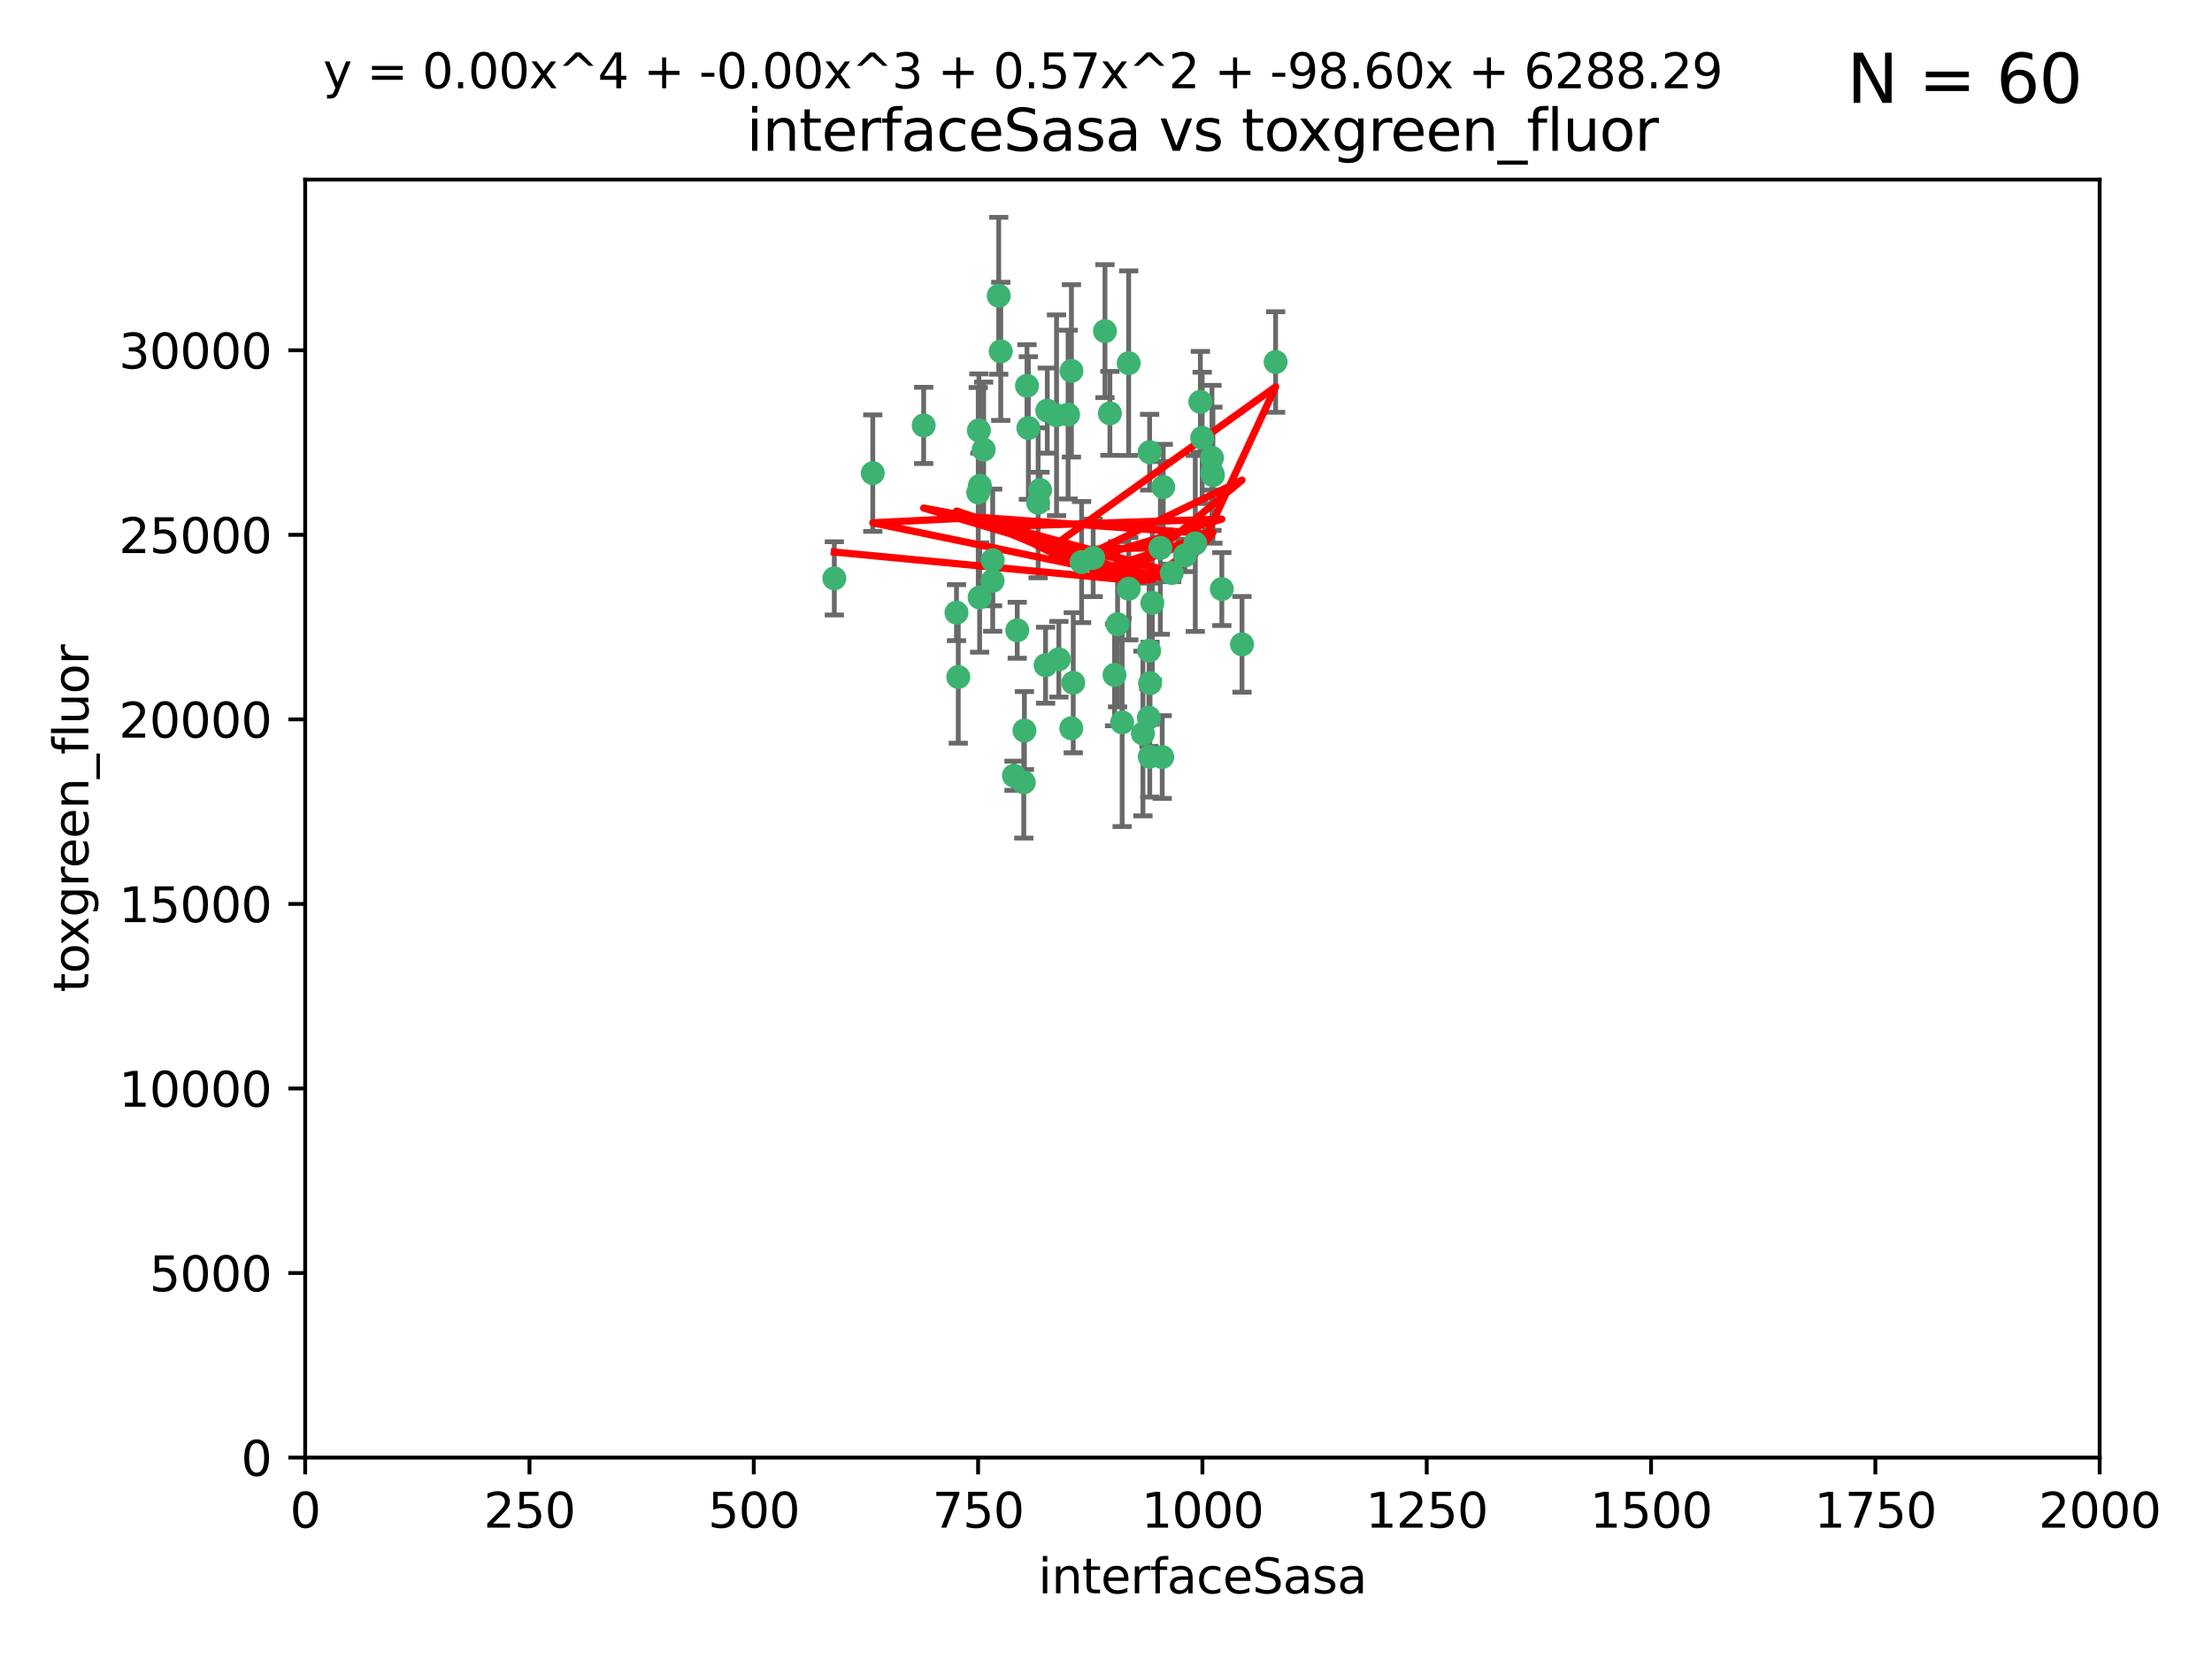 <?xml version="1.0" encoding="utf-8" standalone="no"?>
<!DOCTYPE svg PUBLIC "-//W3C//DTD SVG 1.1//EN"
  "http://www.w3.org/Graphics/SVG/1.1/DTD/svg11.dtd">
<svg xmlns:xlink="http://www.w3.org/1999/xlink" width="460.8pt" height="345.6pt" viewBox="0 0 460.8 345.6" xmlns="http://www.w3.org/2000/svg" version="1.1">
 <defs>
  <style type="text/css">*{stroke-linejoin: round; stroke-linecap: butt}</style>
 </defs>
 <g id="figure_1">
  <g id="patch_1">
   <path d="M 0 345.6 
L 460.8 345.6 
L 460.8 0 
L 0 0 
z
" style="fill: #ffffff"/>
  </g>
  <g id="axes_1">
   <g id="patch_2">
    <path d="M 63.571 303.64 
L 437.4 303.64 
L 437.4 37.411 
L 63.571 37.411 
z
" style="fill: #ffffff"/>
   </g>
   <g id="PathCollection_1">
    <defs>
     <path id="mef512fcfeb" d="M 0 1.118 
C 0.297 1.118 0.581 1 0.791 0.791 
C 1 0.581 1.118 0.297 1.118 0 
C 1.118 -0.297 1 -0.581 0.791 -0.791 
C 0.581 -1 0.297 -1.118 0 -1.118 
C -0.297 -1.118 -0.581 -1 -0.791 -0.791 
C -1 -0.581 -1.118 -0.297 -1.118 0 
C -1.118 0.297 -1 0.581 -0.791 0.791 
C -0.581 1 -0.297 1.118 0 1.118 
z
" style="stroke: #3cb371"/>
    </defs>
    <g clip-path="url(#p094d95cf39)">
     <use xlink:href="#mef512fcfeb" x="242.323" y="101.468" style="fill: #3cb371; stroke: #3cb371"/>
     <use xlink:href="#mef512fcfeb" x="248.998" y="113.209" style="fill: #3cb371; stroke: #3cb371"/>
     <use xlink:href="#mef512fcfeb" x="239.489" y="94.202" style="fill: #3cb371; stroke: #3cb371"/>
     <use xlink:href="#mef512fcfeb" x="250.437" y="91.216" style="fill: #3cb371; stroke: #3cb371"/>
     <use xlink:href="#mef512fcfeb" x="218.168" y="85.534" style="fill: #3cb371; stroke: #3cb371"/>
     <use xlink:href="#mef512fcfeb" x="265.738" y="75.411" style="fill: #3cb371; stroke: #3cb371"/>
     <use xlink:href="#mef512fcfeb" x="250.058" y="83.709" style="fill: #3cb371; stroke: #3cb371"/>
     <use xlink:href="#mef512fcfeb" x="252.676" y="98.99" style="fill: #3cb371; stroke: #3cb371"/>
     <use xlink:href="#mef512fcfeb" x="230.187" y="68.982" style="fill: #3cb371; stroke: #3cb371"/>
     <use xlink:href="#mef512fcfeb" x="240.054" y="125.588" style="fill: #3cb371; stroke: #3cb371"/>
     <use xlink:href="#mef512fcfeb" x="246.854" y="115.714" style="fill: #3cb371; stroke: #3cb371"/>
     <use xlink:href="#mef512fcfeb" x="239.385" y="135.552" style="fill: #3cb371; stroke: #3cb371"/>
     <use xlink:href="#mef512fcfeb" x="223.198" y="77.26" style="fill: #3cb371; stroke: #3cb371"/>
     <use xlink:href="#mef512fcfeb" x="258.734" y="134.228" style="fill: #3cb371; stroke: #3cb371"/>
     <use xlink:href="#mef512fcfeb" x="233.762" y="150.489" style="fill: #3cb371; stroke: #3cb371"/>
     <use xlink:href="#mef512fcfeb" x="235.142" y="122.642" style="fill: #3cb371; stroke: #3cb371"/>
     <use xlink:href="#mef512fcfeb" x="208.054" y="61.614" style="fill: #3cb371; stroke: #3cb371"/>
     <use xlink:href="#mef512fcfeb" x="220.097" y="86.51" style="fill: #3cb371; stroke: #3cb371"/>
     <use xlink:href="#mef512fcfeb" x="223.161" y="151.709" style="fill: #3cb371; stroke: #3cb371"/>
     <use xlink:href="#mef512fcfeb" x="241.725" y="114.141" style="fill: #3cb371; stroke: #3cb371"/>
     <use xlink:href="#mef512fcfeb" x="252.51" y="98.495" style="fill: #3cb371; stroke: #3cb371"/>
     <use xlink:href="#mef512fcfeb" x="227.725" y="116.213" style="fill: #3cb371; stroke: #3cb371"/>
     <use xlink:href="#mef512fcfeb" x="235.125" y="75.657" style="fill: #3cb371; stroke: #3cb371"/>
     <use xlink:href="#mef512fcfeb" x="206.772" y="120.994" style="fill: #3cb371; stroke: #3cb371"/>
     <use xlink:href="#mef512fcfeb" x="244.091" y="119.355" style="fill: #3cb371; stroke: #3cb371"/>
     <use xlink:href="#mef512fcfeb" x="211.908" y="131.297" style="fill: #3cb371; stroke: #3cb371"/>
     <use xlink:href="#mef512fcfeb" x="231.211" y="86.113" style="fill: #3cb371; stroke: #3cb371"/>
     <use xlink:href="#mef512fcfeb" x="214.228" y="89.164" style="fill: #3cb371; stroke: #3cb371"/>
     <use xlink:href="#mef512fcfeb" x="213.404" y="152.188" style="fill: #3cb371; stroke: #3cb371"/>
     <use xlink:href="#mef512fcfeb" x="204.131" y="101.2" style="fill: #3cb371; stroke: #3cb371"/>
     <use xlink:href="#mef512fcfeb" x="216.658" y="102.076" style="fill: #3cb371; stroke: #3cb371"/>
     <use xlink:href="#mef512fcfeb" x="204.916" y="93.664" style="fill: #3cb371; stroke: #3cb371"/>
     <use xlink:href="#mef512fcfeb" x="192.417" y="88.619" style="fill: #3cb371; stroke: #3cb371"/>
     <use xlink:href="#mef512fcfeb" x="213.275" y="162.98" style="fill: #3cb371; stroke: #3cb371"/>
     <use xlink:href="#mef512fcfeb" x="222.501" y="86.364" style="fill: #3cb371; stroke: #3cb371"/>
     <use xlink:href="#mef512fcfeb" x="206.796" y="116.695" style="fill: #3cb371; stroke: #3cb371"/>
     <use xlink:href="#mef512fcfeb" x="199.256" y="127.627" style="fill: #3cb371; stroke: #3cb371"/>
     <use xlink:href="#mef512fcfeb" x="216.26" y="104.742" style="fill: #3cb371; stroke: #3cb371"/>
     <use xlink:href="#mef512fcfeb" x="220.577" y="137.333" style="fill: #3cb371; stroke: #3cb371"/>
     <use xlink:href="#mef512fcfeb" x="242.11" y="157.707" style="fill: #3cb371; stroke: #3cb371"/>
     <use xlink:href="#mef512fcfeb" x="223.577" y="142.231" style="fill: #3cb371; stroke: #3cb371"/>
     <use xlink:href="#mef512fcfeb" x="254.529" y="122.711" style="fill: #3cb371; stroke: #3cb371"/>
     <use xlink:href="#mef512fcfeb" x="208.473" y="73.19" style="fill: #3cb371; stroke: #3cb371"/>
     <use xlink:href="#mef512fcfeb" x="203.92" y="89.665" style="fill: #3cb371; stroke: #3cb371"/>
     <use xlink:href="#mef512fcfeb" x="181.815" y="98.564" style="fill: #3cb371; stroke: #3cb371"/>
     <use xlink:href="#mef512fcfeb" x="239.332" y="149.505" style="fill: #3cb371; stroke: #3cb371"/>
     <use xlink:href="#mef512fcfeb" x="204.073" y="124.466" style="fill: #3cb371; stroke: #3cb371"/>
     <use xlink:href="#mef512fcfeb" x="239.579" y="142.317" style="fill: #3cb371; stroke: #3cb371"/>
     <use xlink:href="#mef512fcfeb" x="252.476" y="95.381" style="fill: #3cb371; stroke: #3cb371"/>
     <use xlink:href="#mef512fcfeb" x="203.785" y="102.582" style="fill: #3cb371; stroke: #3cb371"/>
     <use xlink:href="#mef512fcfeb" x="213.94" y="80.363" style="fill: #3cb371; stroke: #3cb371"/>
     <use xlink:href="#mef512fcfeb" x="225.318" y="117.087" style="fill: #3cb371; stroke: #3cb371"/>
     <use xlink:href="#mef512fcfeb" x="211.23" y="161.597" style="fill: #3cb371; stroke: #3cb371"/>
     <use xlink:href="#mef512fcfeb" x="238.093" y="152.807" style="fill: #3cb371; stroke: #3cb371"/>
     <use xlink:href="#mef512fcfeb" x="199.626" y="141.03" style="fill: #3cb371; stroke: #3cb371"/>
     <use xlink:href="#mef512fcfeb" x="232.811" y="130.043" style="fill: #3cb371; stroke: #3cb371"/>
     <use xlink:href="#mef512fcfeb" x="239.516" y="157.623" style="fill: #3cb371; stroke: #3cb371"/>
     <use xlink:href="#mef512fcfeb" x="217.815" y="138.579" style="fill: #3cb371; stroke: #3cb371"/>
     <use xlink:href="#mef512fcfeb" x="232.174" y="140.599" style="fill: #3cb371; stroke: #3cb371"/>
     <use xlink:href="#mef512fcfeb" x="173.806" y="120.484" style="fill: #3cb371; stroke: #3cb371"/>
    </g>
   </g>
   <g id="matplotlib.axis_1">
    <g id="xtick_1">
     <g id="line2d_1">
      <defs>
       <path id="m451fde7e2d" d="M 0 0 
L 0 3.5 
" style="stroke: #000000; stroke-width: 0.8"/>
      </defs>
      <g>
       <use xlink:href="#m451fde7e2d" x="63.571" y="303.64" style="stroke: #000000; stroke-width: 0.8"/>
      </g>
     </g>
     <g id="text_1">
      <!-- 0 -->
      <g transform="translate(60.39 318.238)scale(0.1 -0.1)">
       <defs>
        <path id="DejaVuSans-30" d="M 2034 4250 
Q 1547 4250 1301 3770 
Q 1056 3291 1056 2328 
Q 1056 1369 1301 889 
Q 1547 409 2034 409 
Q 2525 409 2770 889 
Q 3016 1369 3016 2328 
Q 3016 3291 2770 3770 
Q 2525 4250 2034 4250 
z
M 2034 4750 
Q 2819 4750 3233 4129 
Q 3647 3509 3647 2328 
Q 3647 1150 3233 529 
Q 2819 -91 2034 -91 
Q 1250 -91 836 529 
Q 422 1150 422 2328 
Q 422 3509 836 4129 
Q 1250 4750 2034 4750 
z
" transform="scale(0.016)"/>
       </defs>
       <use xlink:href="#DejaVuSans-30"/>
      </g>
     </g>
    </g>
    <g id="xtick_2">
     <g id="line2d_2">
      <g>
       <use xlink:href="#m451fde7e2d" x="110.3" y="303.64" style="stroke: #000000; stroke-width: 0.8"/>
      </g>
     </g>
     <g id="text_2">
      <!-- 250 -->
      <g transform="translate(100.756 318.238)scale(0.1 -0.1)">
       <defs>
        <path id="DejaVuSans-32" d="M 1228 531 
L 3431 531 
L 3431 0 
L 469 0 
L 469 531 
Q 828 903 1448 1529 
Q 2069 2156 2228 2338 
Q 2531 2678 2651 2914 
Q 2772 3150 2772 3378 
Q 2772 3750 2511 3984 
Q 2250 4219 1831 4219 
Q 1534 4219 1204 4116 
Q 875 4013 500 3803 
L 500 4441 
Q 881 4594 1212 4672 
Q 1544 4750 1819 4750 
Q 2544 4750 2975 4387 
Q 3406 4025 3406 3419 
Q 3406 3131 3298 2873 
Q 3191 2616 2906 2266 
Q 2828 2175 2409 1742 
Q 1991 1309 1228 531 
z
" transform="scale(0.016)"/>
        <path id="DejaVuSans-35" d="M 691 4666 
L 3169 4666 
L 3169 4134 
L 1269 4134 
L 1269 2991 
Q 1406 3038 1543 3061 
Q 1681 3084 1819 3084 
Q 2600 3084 3056 2656 
Q 3513 2228 3513 1497 
Q 3513 744 3044 326 
Q 2575 -91 1722 -91 
Q 1428 -91 1123 -41 
Q 819 9 494 109 
L 494 744 
Q 775 591 1075 516 
Q 1375 441 1709 441 
Q 2250 441 2565 725 
Q 2881 1009 2881 1497 
Q 2881 1984 2565 2268 
Q 2250 2553 1709 2553 
Q 1456 2553 1204 2497 
Q 953 2441 691 2322 
L 691 4666 
z
" transform="scale(0.016)"/>
       </defs>
       <use xlink:href="#DejaVuSans-32"/>
       <use xlink:href="#DejaVuSans-35" x="63.623"/>
       <use xlink:href="#DejaVuSans-30" x="127.246"/>
      </g>
     </g>
    </g>
    <g id="xtick_3">
     <g id="line2d_3">
      <g>
       <use xlink:href="#m451fde7e2d" x="157.028" y="303.64" style="stroke: #000000; stroke-width: 0.8"/>
      </g>
     </g>
     <g id="text_3">
      <!-- 500 -->
      <g transform="translate(147.485 318.238)scale(0.1 -0.1)">
       <use xlink:href="#DejaVuSans-35"/>
       <use xlink:href="#DejaVuSans-30" x="63.623"/>
       <use xlink:href="#DejaVuSans-30" x="127.246"/>
      </g>
     </g>
    </g>
    <g id="xtick_4">
     <g id="line2d_4">
      <g>
       <use xlink:href="#m451fde7e2d" x="203.757" y="303.64" style="stroke: #000000; stroke-width: 0.8"/>
      </g>
     </g>
     <g id="text_4">
      <!-- 750 -->
      <g transform="translate(194.213 318.238)scale(0.1 -0.1)">
       <defs>
        <path id="DejaVuSans-37" d="M 525 4666 
L 3525 4666 
L 3525 4397 
L 1831 0 
L 1172 0 
L 2766 4134 
L 525 4134 
L 525 4666 
z
" transform="scale(0.016)"/>
       </defs>
       <use xlink:href="#DejaVuSans-37"/>
       <use xlink:href="#DejaVuSans-35" x="63.623"/>
       <use xlink:href="#DejaVuSans-30" x="127.246"/>
      </g>
     </g>
    </g>
    <g id="xtick_5">
     <g id="line2d_5">
      <g>
       <use xlink:href="#m451fde7e2d" x="250.486" y="303.64" style="stroke: #000000; stroke-width: 0.8"/>
      </g>
     </g>
     <g id="text_5">
      <!-- 1000 -->
      <g transform="translate(237.761 318.238)scale(0.1 -0.1)">
       <defs>
        <path id="DejaVuSans-31" d="M 794 531 
L 1825 531 
L 1825 4091 
L 703 3866 
L 703 4441 
L 1819 4666 
L 2450 4666 
L 2450 531 
L 3481 531 
L 3481 0 
L 794 0 
L 794 531 
z
" transform="scale(0.016)"/>
       </defs>
       <use xlink:href="#DejaVuSans-31"/>
       <use xlink:href="#DejaVuSans-30" x="63.623"/>
       <use xlink:href="#DejaVuSans-30" x="127.246"/>
       <use xlink:href="#DejaVuSans-30" x="190.869"/>
      </g>
     </g>
    </g>
    <g id="xtick_6">
     <g id="line2d_6">
      <g>
       <use xlink:href="#m451fde7e2d" x="297.214" y="303.64" style="stroke: #000000; stroke-width: 0.8"/>
      </g>
     </g>
     <g id="text_6">
      <!-- 1250 -->
      <g transform="translate(284.489 318.238)scale(0.1 -0.1)">
       <use xlink:href="#DejaVuSans-31"/>
       <use xlink:href="#DejaVuSans-32" x="63.623"/>
       <use xlink:href="#DejaVuSans-35" x="127.246"/>
       <use xlink:href="#DejaVuSans-30" x="190.869"/>
      </g>
     </g>
    </g>
    <g id="xtick_7">
     <g id="line2d_7">
      <g>
       <use xlink:href="#m451fde7e2d" x="343.943" y="303.64" style="stroke: #000000; stroke-width: 0.8"/>
      </g>
     </g>
     <g id="text_7">
      <!-- 1500 -->
      <g transform="translate(331.218 318.238)scale(0.1 -0.1)">
       <use xlink:href="#DejaVuSans-31"/>
       <use xlink:href="#DejaVuSans-35" x="63.623"/>
       <use xlink:href="#DejaVuSans-30" x="127.246"/>
       <use xlink:href="#DejaVuSans-30" x="190.869"/>
      </g>
     </g>
    </g>
    <g id="xtick_8">
     <g id="line2d_8">
      <g>
       <use xlink:href="#m451fde7e2d" x="390.671" y="303.64" style="stroke: #000000; stroke-width: 0.8"/>
      </g>
     </g>
     <g id="text_8">
      <!-- 1750 -->
      <g transform="translate(377.946 318.238)scale(0.1 -0.1)">
       <use xlink:href="#DejaVuSans-31"/>
       <use xlink:href="#DejaVuSans-37" x="63.623"/>
       <use xlink:href="#DejaVuSans-35" x="127.246"/>
       <use xlink:href="#DejaVuSans-30" x="190.869"/>
      </g>
     </g>
    </g>
    <g id="xtick_9">
     <g id="line2d_9">
      <g>
       <use xlink:href="#m451fde7e2d" x="437.4" y="303.64" style="stroke: #000000; stroke-width: 0.8"/>
      </g>
     </g>
     <g id="text_9">
      <!-- 2000 -->
      <g transform="translate(424.675 318.238)scale(0.1 -0.1)">
       <use xlink:href="#DejaVuSans-32"/>
       <use xlink:href="#DejaVuSans-30" x="63.623"/>
       <use xlink:href="#DejaVuSans-30" x="127.246"/>
       <use xlink:href="#DejaVuSans-30" x="190.869"/>
      </g>
     </g>
    </g>
    <g id="text_10">
     <!-- interfaceSasa -->
     <g transform="translate(216.279 331.917)scale(0.1 -0.1)">
      <defs>
       <path id="DejaVuSans-69" d="M 603 3500 
L 1178 3500 
L 1178 0 
L 603 0 
L 603 3500 
z
M 603 4863 
L 1178 4863 
L 1178 4134 
L 603 4134 
L 603 4863 
z
" transform="scale(0.016)"/>
       <path id="DejaVuSans-6e" d="M 3513 2113 
L 3513 0 
L 2938 0 
L 2938 2094 
Q 2938 2591 2744 2837 
Q 2550 3084 2163 3084 
Q 1697 3084 1428 2787 
Q 1159 2491 1159 1978 
L 1159 0 
L 581 0 
L 581 3500 
L 1159 3500 
L 1159 2956 
Q 1366 3272 1645 3428 
Q 1925 3584 2291 3584 
Q 2894 3584 3203 3211 
Q 3513 2838 3513 2113 
z
" transform="scale(0.016)"/>
       <path id="DejaVuSans-74" d="M 1172 4494 
L 1172 3500 
L 2356 3500 
L 2356 3053 
L 1172 3053 
L 1172 1153 
Q 1172 725 1289 603 
Q 1406 481 1766 481 
L 2356 481 
L 2356 0 
L 1766 0 
Q 1100 0 847 248 
Q 594 497 594 1153 
L 594 3053 
L 172 3053 
L 172 3500 
L 594 3500 
L 594 4494 
L 1172 4494 
z
" transform="scale(0.016)"/>
       <path id="DejaVuSans-65" d="M 3597 1894 
L 3597 1613 
L 953 1613 
Q 991 1019 1311 708 
Q 1631 397 2203 397 
Q 2534 397 2845 478 
Q 3156 559 3463 722 
L 3463 178 
Q 3153 47 2828 -22 
Q 2503 -91 2169 -91 
Q 1331 -91 842 396 
Q 353 884 353 1716 
Q 353 2575 817 3079 
Q 1281 3584 2069 3584 
Q 2775 3584 3186 3129 
Q 3597 2675 3597 1894 
z
M 3022 2063 
Q 3016 2534 2758 2815 
Q 2500 3097 2075 3097 
Q 1594 3097 1305 2825 
Q 1016 2553 972 2059 
L 3022 2063 
z
" transform="scale(0.016)"/>
       <path id="DejaVuSans-72" d="M 2631 2963 
Q 2534 3019 2420 3045 
Q 2306 3072 2169 3072 
Q 1681 3072 1420 2755 
Q 1159 2438 1159 1844 
L 1159 0 
L 581 0 
L 581 3500 
L 1159 3500 
L 1159 2956 
Q 1341 3275 1631 3429 
Q 1922 3584 2338 3584 
Q 2397 3584 2469 3576 
Q 2541 3569 2628 3553 
L 2631 2963 
z
" transform="scale(0.016)"/>
       <path id="DejaVuSans-66" d="M 2375 4863 
L 2375 4384 
L 1825 4384 
Q 1516 4384 1395 4259 
Q 1275 4134 1275 3809 
L 1275 3500 
L 2222 3500 
L 2222 3053 
L 1275 3053 
L 1275 0 
L 697 0 
L 697 3053 
L 147 3053 
L 147 3500 
L 697 3500 
L 697 3744 
Q 697 4328 969 4595 
Q 1241 4863 1831 4863 
L 2375 4863 
z
" transform="scale(0.016)"/>
       <path id="DejaVuSans-61" d="M 2194 1759 
Q 1497 1759 1228 1600 
Q 959 1441 959 1056 
Q 959 750 1161 570 
Q 1363 391 1709 391 
Q 2188 391 2477 730 
Q 2766 1069 2766 1631 
L 2766 1759 
L 2194 1759 
z
M 3341 1997 
L 3341 0 
L 2766 0 
L 2766 531 
Q 2569 213 2275 61 
Q 1981 -91 1556 -91 
Q 1019 -91 701 211 
Q 384 513 384 1019 
Q 384 1609 779 1909 
Q 1175 2209 1959 2209 
L 2766 2209 
L 2766 2266 
Q 2766 2663 2505 2880 
Q 2244 3097 1772 3097 
Q 1472 3097 1187 3025 
Q 903 2953 641 2809 
L 641 3341 
Q 956 3463 1253 3523 
Q 1550 3584 1831 3584 
Q 2591 3584 2966 3190 
Q 3341 2797 3341 1997 
z
" transform="scale(0.016)"/>
       <path id="DejaVuSans-63" d="M 3122 3366 
L 3122 2828 
Q 2878 2963 2633 3030 
Q 2388 3097 2138 3097 
Q 1578 3097 1268 2742 
Q 959 2388 959 1747 
Q 959 1106 1268 751 
Q 1578 397 2138 397 
Q 2388 397 2633 464 
Q 2878 531 3122 666 
L 3122 134 
Q 2881 22 2623 -34 
Q 2366 -91 2075 -91 
Q 1284 -91 818 406 
Q 353 903 353 1747 
Q 353 2603 823 3093 
Q 1294 3584 2113 3584 
Q 2378 3584 2631 3529 
Q 2884 3475 3122 3366 
z
" transform="scale(0.016)"/>
       <path id="DejaVuSans-53" d="M 3425 4513 
L 3425 3897 
Q 3066 4069 2747 4153 
Q 2428 4238 2131 4238 
Q 1616 4238 1336 4038 
Q 1056 3838 1056 3469 
Q 1056 3159 1242 3001 
Q 1428 2844 1947 2747 
L 2328 2669 
Q 3034 2534 3370 2195 
Q 3706 1856 3706 1288 
Q 3706 609 3251 259 
Q 2797 -91 1919 -91 
Q 1588 -91 1214 -16 
Q 841 59 441 206 
L 441 856 
Q 825 641 1194 531 
Q 1563 422 1919 422 
Q 2459 422 2753 634 
Q 3047 847 3047 1241 
Q 3047 1584 2836 1778 
Q 2625 1972 2144 2069 
L 1759 2144 
Q 1053 2284 737 2584 
Q 422 2884 422 3419 
Q 422 4038 858 4394 
Q 1294 4750 2059 4750 
Q 2388 4750 2728 4690 
Q 3069 4631 3425 4513 
z
" transform="scale(0.016)"/>
       <path id="DejaVuSans-73" d="M 2834 3397 
L 2834 2853 
Q 2591 2978 2328 3040 
Q 2066 3103 1784 3103 
Q 1356 3103 1142 2972 
Q 928 2841 928 2578 
Q 928 2378 1081 2264 
Q 1234 2150 1697 2047 
L 1894 2003 
Q 2506 1872 2764 1633 
Q 3022 1394 3022 966 
Q 3022 478 2636 193 
Q 2250 -91 1575 -91 
Q 1294 -91 989 -36 
Q 684 19 347 128 
L 347 722 
Q 666 556 975 473 
Q 1284 391 1588 391 
Q 1994 391 2212 530 
Q 2431 669 2431 922 
Q 2431 1156 2273 1281 
Q 2116 1406 1581 1522 
L 1381 1569 
Q 847 1681 609 1914 
Q 372 2147 372 2553 
Q 372 3047 722 3315 
Q 1072 3584 1716 3584 
Q 2034 3584 2315 3537 
Q 2597 3491 2834 3397 
z
" transform="scale(0.016)"/>
      </defs>
      <use xlink:href="#DejaVuSans-69"/>
      <use xlink:href="#DejaVuSans-6e" x="27.783"/>
      <use xlink:href="#DejaVuSans-74" x="91.162"/>
      <use xlink:href="#DejaVuSans-65" x="130.371"/>
      <use xlink:href="#DejaVuSans-72" x="191.895"/>
      <use xlink:href="#DejaVuSans-66" x="233.008"/>
      <use xlink:href="#DejaVuSans-61" x="268.213"/>
      <use xlink:href="#DejaVuSans-63" x="329.492"/>
      <use xlink:href="#DejaVuSans-65" x="384.473"/>
      <use xlink:href="#DejaVuSans-53" x="445.996"/>
      <use xlink:href="#DejaVuSans-61" x="509.473"/>
      <use xlink:href="#DejaVuSans-73" x="570.752"/>
      <use xlink:href="#DejaVuSans-61" x="622.852"/>
     </g>
    </g>
   </g>
   <g id="matplotlib.axis_2">
    <g id="ytick_1">
     <g id="line2d_10">
      <defs>
       <path id="m50ebdd2b51" d="M 0 0 
L -3.5 0 
" style="stroke: #000000; stroke-width: 0.8"/>
      </defs>
      <g>
       <use xlink:href="#m50ebdd2b51" x="63.571" y="303.64" style="stroke: #000000; stroke-width: 0.8"/>
      </g>
     </g>
     <g id="text_11">
      <!-- 0 -->
      <g transform="translate(50.209 307.439)scale(0.1 -0.1)">
       <use xlink:href="#DejaVuSans-30"/>
      </g>
     </g>
    </g>
    <g id="ytick_2">
     <g id="line2d_11">
      <g>
       <use xlink:href="#m50ebdd2b51" x="63.571" y="265.195" style="stroke: #000000; stroke-width: 0.8"/>
      </g>
     </g>
     <g id="text_12">
      <!-- 5000 -->
      <g transform="translate(31.121 268.994)scale(0.1 -0.1)">
       <use xlink:href="#DejaVuSans-35"/>
       <use xlink:href="#DejaVuSans-30" x="63.623"/>
       <use xlink:href="#DejaVuSans-30" x="127.246"/>
       <use xlink:href="#DejaVuSans-30" x="190.869"/>
      </g>
     </g>
    </g>
    <g id="ytick_3">
     <g id="line2d_12">
      <g>
       <use xlink:href="#m50ebdd2b51" x="63.571" y="226.75" style="stroke: #000000; stroke-width: 0.8"/>
      </g>
     </g>
     <g id="text_13">
      <!-- 10000 -->
      <g transform="translate(24.759 230.549)scale(0.1 -0.1)">
       <use xlink:href="#DejaVuSans-31"/>
       <use xlink:href="#DejaVuSans-30" x="63.623"/>
       <use xlink:href="#DejaVuSans-30" x="127.246"/>
       <use xlink:href="#DejaVuSans-30" x="190.869"/>
       <use xlink:href="#DejaVuSans-30" x="254.492"/>
      </g>
     </g>
    </g>
    <g id="ytick_4">
     <g id="line2d_13">
      <g>
       <use xlink:href="#m50ebdd2b51" x="63.571" y="188.305" style="stroke: #000000; stroke-width: 0.8"/>
      </g>
     </g>
     <g id="text_14">
      <!-- 15000 -->
      <g transform="translate(24.759 192.104)scale(0.1 -0.1)">
       <use xlink:href="#DejaVuSans-31"/>
       <use xlink:href="#DejaVuSans-35" x="63.623"/>
       <use xlink:href="#DejaVuSans-30" x="127.246"/>
       <use xlink:href="#DejaVuSans-30" x="190.869"/>
       <use xlink:href="#DejaVuSans-30" x="254.492"/>
      </g>
     </g>
    </g>
    <g id="ytick_5">
     <g id="line2d_14">
      <g>
       <use xlink:href="#m50ebdd2b51" x="63.571" y="149.86" style="stroke: #000000; stroke-width: 0.8"/>
      </g>
     </g>
     <g id="text_15">
      <!-- 20000 -->
      <g transform="translate(24.759 153.659)scale(0.1 -0.1)">
       <use xlink:href="#DejaVuSans-32"/>
       <use xlink:href="#DejaVuSans-30" x="63.623"/>
       <use xlink:href="#DejaVuSans-30" x="127.246"/>
       <use xlink:href="#DejaVuSans-30" x="190.869"/>
       <use xlink:href="#DejaVuSans-30" x="254.492"/>
      </g>
     </g>
    </g>
    <g id="ytick_6">
     <g id="line2d_15">
      <g>
       <use xlink:href="#m50ebdd2b51" x="63.571" y="111.415" style="stroke: #000000; stroke-width: 0.8"/>
      </g>
     </g>
     <g id="text_16">
      <!-- 25000 -->
      <g transform="translate(24.759 115.214)scale(0.1 -0.1)">
       <use xlink:href="#DejaVuSans-32"/>
       <use xlink:href="#DejaVuSans-35" x="63.623"/>
       <use xlink:href="#DejaVuSans-30" x="127.246"/>
       <use xlink:href="#DejaVuSans-30" x="190.869"/>
       <use xlink:href="#DejaVuSans-30" x="254.492"/>
      </g>
     </g>
    </g>
    <g id="ytick_7">
     <g id="line2d_16">
      <g>
       <use xlink:href="#m50ebdd2b51" x="63.571" y="72.97" style="stroke: #000000; stroke-width: 0.8"/>
      </g>
     </g>
     <g id="text_17">
      <!-- 30000 -->
      <g transform="translate(24.759 76.769)scale(0.1 -0.1)">
       <defs>
        <path id="DejaVuSans-33" d="M 2597 2516 
Q 3050 2419 3304 2112 
Q 3559 1806 3559 1356 
Q 3559 666 3084 287 
Q 2609 -91 1734 -91 
Q 1441 -91 1130 -33 
Q 819 25 488 141 
L 488 750 
Q 750 597 1062 519 
Q 1375 441 1716 441 
Q 2309 441 2620 675 
Q 2931 909 2931 1356 
Q 2931 1769 2642 2001 
Q 2353 2234 1838 2234 
L 1294 2234 
L 1294 2753 
L 1863 2753 
Q 2328 2753 2575 2939 
Q 2822 3125 2822 3475 
Q 2822 3834 2567 4026 
Q 2313 4219 1838 4219 
Q 1578 4219 1281 4162 
Q 984 4106 628 3988 
L 628 4550 
Q 988 4650 1302 4700 
Q 1616 4750 1894 4750 
Q 2613 4750 3031 4423 
Q 3450 4097 3450 3541 
Q 3450 3153 3228 2886 
Q 3006 2619 2597 2516 
z
" transform="scale(0.016)"/>
       </defs>
       <use xlink:href="#DejaVuSans-33"/>
       <use xlink:href="#DejaVuSans-30" x="63.623"/>
       <use xlink:href="#DejaVuSans-30" x="127.246"/>
       <use xlink:href="#DejaVuSans-30" x="190.869"/>
       <use xlink:href="#DejaVuSans-30" x="254.492"/>
      </g>
     </g>
    </g>
    <g id="text_18">
     <!-- toxgreen_fluor -->
     <g transform="translate(18.401 206.72)rotate(-90)scale(0.1 -0.1)">
      <defs>
       <path id="DejaVuSans-6f" d="M 1959 3097 
Q 1497 3097 1228 2736 
Q 959 2375 959 1747 
Q 959 1119 1226 758 
Q 1494 397 1959 397 
Q 2419 397 2687 759 
Q 2956 1122 2956 1747 
Q 2956 2369 2687 2733 
Q 2419 3097 1959 3097 
z
M 1959 3584 
Q 2709 3584 3137 3096 
Q 3566 2609 3566 1747 
Q 3566 888 3137 398 
Q 2709 -91 1959 -91 
Q 1206 -91 779 398 
Q 353 888 353 1747 
Q 353 2609 779 3096 
Q 1206 3584 1959 3584 
z
" transform="scale(0.016)"/>
       <path id="DejaVuSans-78" d="M 3513 3500 
L 2247 1797 
L 3578 0 
L 2900 0 
L 1881 1375 
L 863 0 
L 184 0 
L 1544 1831 
L 300 3500 
L 978 3500 
L 1906 2253 
L 2834 3500 
L 3513 3500 
z
" transform="scale(0.016)"/>
       <path id="DejaVuSans-67" d="M 2906 1791 
Q 2906 2416 2648 2759 
Q 2391 3103 1925 3103 
Q 1463 3103 1205 2759 
Q 947 2416 947 1791 
Q 947 1169 1205 825 
Q 1463 481 1925 481 
Q 2391 481 2648 825 
Q 2906 1169 2906 1791 
z
M 3481 434 
Q 3481 -459 3084 -895 
Q 2688 -1331 1869 -1331 
Q 1566 -1331 1297 -1286 
Q 1028 -1241 775 -1147 
L 775 -588 
Q 1028 -725 1275 -790 
Q 1522 -856 1778 -856 
Q 2344 -856 2625 -561 
Q 2906 -266 2906 331 
L 2906 616 
Q 2728 306 2450 153 
Q 2172 0 1784 0 
Q 1141 0 747 490 
Q 353 981 353 1791 
Q 353 2603 747 3093 
Q 1141 3584 1784 3584 
Q 2172 3584 2450 3431 
Q 2728 3278 2906 2969 
L 2906 3500 
L 3481 3500 
L 3481 434 
z
" transform="scale(0.016)"/>
       <path id="DejaVuSans-5f" d="M 3263 -1063 
L 3263 -1509 
L -63 -1509 
L -63 -1063 
L 3263 -1063 
z
" transform="scale(0.016)"/>
       <path id="DejaVuSans-6c" d="M 603 4863 
L 1178 4863 
L 1178 0 
L 603 0 
L 603 4863 
z
" transform="scale(0.016)"/>
       <path id="DejaVuSans-75" d="M 544 1381 
L 544 3500 
L 1119 3500 
L 1119 1403 
Q 1119 906 1312 657 
Q 1506 409 1894 409 
Q 2359 409 2629 706 
Q 2900 1003 2900 1516 
L 2900 3500 
L 3475 3500 
L 3475 0 
L 2900 0 
L 2900 538 
Q 2691 219 2414 64 
Q 2138 -91 1772 -91 
Q 1169 -91 856 284 
Q 544 659 544 1381 
z
M 1991 3584 
L 1991 3584 
z
" transform="scale(0.016)"/>
      </defs>
      <use xlink:href="#DejaVuSans-74"/>
      <use xlink:href="#DejaVuSans-6f" x="39.209"/>
      <use xlink:href="#DejaVuSans-78" x="97.266"/>
      <use xlink:href="#DejaVuSans-67" x="156.445"/>
      <use xlink:href="#DejaVuSans-72" x="219.922"/>
      <use xlink:href="#DejaVuSans-65" x="258.785"/>
      <use xlink:href="#DejaVuSans-65" x="320.309"/>
      <use xlink:href="#DejaVuSans-6e" x="381.832"/>
      <use xlink:href="#DejaVuSans-5f" x="445.211"/>
      <use xlink:href="#DejaVuSans-66" x="495.211"/>
      <use xlink:href="#DejaVuSans-6c" x="530.416"/>
      <use xlink:href="#DejaVuSans-75" x="558.199"/>
      <use xlink:href="#DejaVuSans-6f" x="621.578"/>
      <use xlink:href="#DejaVuSans-72" x="682.76"/>
     </g>
    </g>
   </g>
   <g id="LineCollection_1">
    <path d="M 242.323 110.372 
L 242.323 92.564 
" clip-path="url(#p094d95cf39)" style="fill: none; stroke: #696969"/>
    <path d="M 248.998 131.54 
L 248.998 94.878 
" clip-path="url(#p094d95cf39)" style="fill: none; stroke: #696969"/>
    <path d="M 239.489 102.092 
L 239.489 86.312 
" clip-path="url(#p094d95cf39)" style="fill: none; stroke: #696969"/>
    <path d="M 250.437 104.885 
L 250.437 77.547 
" clip-path="url(#p094d95cf39)" style="fill: none; stroke: #696969"/>
    <path d="M 218.168 94.397 
L 218.168 76.671 
" clip-path="url(#p094d95cf39)" style="fill: none; stroke: #696969"/>
    <path d="M 265.738 85.887 
L 265.738 64.935 
" clip-path="url(#p094d95cf39)" style="fill: none; stroke: #696969"/>
    <path d="M 250.058 94.216 
L 250.058 73.202 
" clip-path="url(#p094d95cf39)" style="fill: none; stroke: #696969"/>
    <path d="M 252.676 113.16 
L 252.676 84.82 
" clip-path="url(#p094d95cf39)" style="fill: none; stroke: #696969"/>
    <path d="M 230.187 82.829 
L 230.187 55.134 
" clip-path="url(#p094d95cf39)" style="fill: none; stroke: #696969"/>
    <path d="M 240.054 141.679 
L 240.054 109.496 
" clip-path="url(#p094d95cf39)" style="fill: none; stroke: #696969"/>
    <path d="M 246.854 119.079 
L 246.854 112.349 
" clip-path="url(#p094d95cf39)" style="fill: none; stroke: #696969"/>
    <path d="M 239.385 149.625 
L 239.385 121.48 
" clip-path="url(#p094d95cf39)" style="fill: none; stroke: #696969"/>
    <path d="M 223.198 95.211 
L 223.198 59.31 
" clip-path="url(#p094d95cf39)" style="fill: none; stroke: #696969"/>
    <path d="M 258.734 144.19 
L 258.734 124.265 
" clip-path="url(#p094d95cf39)" style="fill: none; stroke: #696969"/>
    <path d="M 233.762 172.182 
L 233.762 128.796 
" clip-path="url(#p094d95cf39)" style="fill: none; stroke: #696969"/>
    <path d="M 235.142 133.287 
L 235.142 111.997 
" clip-path="url(#p094d95cf39)" style="fill: none; stroke: #696969"/>
    <path d="M 208.054 77.955 
L 208.054 45.272 
" clip-path="url(#p094d95cf39)" style="fill: none; stroke: #696969"/>
    <path d="M 220.097 107.42 
L 220.097 65.6 
" clip-path="url(#p094d95cf39)" style="fill: none; stroke: #696969"/>
    <path d="M 223.161 152.284 
L 223.161 151.134 
" clip-path="url(#p094d95cf39)" style="fill: none; stroke: #696969"/>
    <path d="M 241.725 132.129 
L 241.725 96.152 
" clip-path="url(#p094d95cf39)" style="fill: none; stroke: #696969"/>
    <path d="M 252.51 102.092 
L 252.51 94.897 
" clip-path="url(#p094d95cf39)" style="fill: none; stroke: #696969"/>
    <path d="M 227.725 124.279 
L 227.725 108.147 
" clip-path="url(#p094d95cf39)" style="fill: none; stroke: #696969"/>
    <path d="M 235.125 94.881 
L 235.125 56.432 
" clip-path="url(#p094d95cf39)" style="fill: none; stroke: #696969"/>
    <path d="M 206.772 126.186 
L 206.772 115.801 
" clip-path="url(#p094d95cf39)" style="fill: none; stroke: #696969"/>
    <path d="M 244.091 121.182 
L 244.091 117.527 
" clip-path="url(#p094d95cf39)" style="fill: none; stroke: #696969"/>
    <path d="M 211.908 137.123 
L 211.908 125.47 
" clip-path="url(#p094d95cf39)" style="fill: none; stroke: #696969"/>
    <path d="M 231.211 94.856 
L 231.211 77.37 
" clip-path="url(#p094d95cf39)" style="fill: none; stroke: #696969"/>
    <path d="M 214.228 104.019 
L 214.228 74.308 
" clip-path="url(#p094d95cf39)" style="fill: none; stroke: #696969"/>
    <path d="M 213.404 160.312 
L 213.404 144.065 
" clip-path="url(#p094d95cf39)" style="fill: none; stroke: #696969"/>
    <path d="M 204.131 108.006 
L 204.131 94.394 
" clip-path="url(#p094d95cf39)" style="fill: none; stroke: #696969"/>
    <path d="M 216.658 105.78 
L 216.658 98.372 
" clip-path="url(#p094d95cf39)" style="fill: none; stroke: #696969"/>
    <path d="M 204.916 107.725 
L 204.916 79.603 
" clip-path="url(#p094d95cf39)" style="fill: none; stroke: #696969"/>
    <path d="M 192.417 96.56 
L 192.417 80.678 
" clip-path="url(#p094d95cf39)" style="fill: none; stroke: #696969"/>
    <path d="M 213.275 174.582 
L 213.275 151.377 
" clip-path="url(#p094d95cf39)" style="fill: none; stroke: #696969"/>
    <path d="M 222.501 103.946 
L 222.501 68.783 
" clip-path="url(#p094d95cf39)" style="fill: none; stroke: #696969"/>
    <path d="M 206.796 131.498 
L 206.796 101.892 
" clip-path="url(#p094d95cf39)" style="fill: none; stroke: #696969"/>
    <path d="M 199.256 133.453 
L 199.256 121.8 
" clip-path="url(#p094d95cf39)" style="fill: none; stroke: #696969"/>
    <path d="M 216.26 120.361 
L 216.26 89.123 
" clip-path="url(#p094d95cf39)" style="fill: none; stroke: #696969"/>
    <path d="M 220.577 145.213 
L 220.577 129.454 
" clip-path="url(#p094d95cf39)" style="fill: none; stroke: #696969"/>
    <path d="M 242.11 166.332 
L 242.11 149.083 
" clip-path="url(#p094d95cf39)" style="fill: none; stroke: #696969"/>
    <path d="M 223.577 156.832 
L 223.577 127.629 
" clip-path="url(#p094d95cf39)" style="fill: none; stroke: #696969"/>
    <path d="M 254.529 130.309 
L 254.529 115.113 
" clip-path="url(#p094d95cf39)" style="fill: none; stroke: #696969"/>
    <path d="M 208.473 87.579 
L 208.473 58.8 
" clip-path="url(#p094d95cf39)" style="fill: none; stroke: #696969"/>
    <path d="M 203.92 101.437 
L 203.92 77.894 
" clip-path="url(#p094d95cf39)" style="fill: none; stroke: #696969"/>
    <path d="M 181.815 110.697 
L 181.815 86.431 
" clip-path="url(#p094d95cf39)" style="fill: none; stroke: #696969"/>
    <path d="M 239.332 155.492 
L 239.332 143.518 
" clip-path="url(#p094d95cf39)" style="fill: none; stroke: #696969"/>
    <path d="M 204.073 135.863 
L 204.073 113.07 
" clip-path="url(#p094d95cf39)" style="fill: none; stroke: #696969"/>
    <path d="M 239.579 150.858 
L 239.579 133.776 
" clip-path="url(#p094d95cf39)" style="fill: none; stroke: #696969"/>
    <path d="M 252.476 110.483 
L 252.476 80.279 
" clip-path="url(#p094d95cf39)" style="fill: none; stroke: #696969"/>
    <path d="M 203.785 124.443 
L 203.785 80.721 
" clip-path="url(#p094d95cf39)" style="fill: none; stroke: #696969"/>
    <path d="M 213.94 88.922 
L 213.94 71.804 
" clip-path="url(#p094d95cf39)" style="fill: none; stroke: #696969"/>
    <path d="M 225.318 129.703 
L 225.318 104.471 
" clip-path="url(#p094d95cf39)" style="fill: none; stroke: #696969"/>
    <path d="M 211.23 164.637 
L 211.23 158.557 
" clip-path="url(#p094d95cf39)" style="fill: none; stroke: #696969"/>
    <path d="M 238.093 169.957 
L 238.093 135.657 
" clip-path="url(#p094d95cf39)" style="fill: none; stroke: #696969"/>
    <path d="M 199.626 154.819 
L 199.626 127.24 
" clip-path="url(#p094d95cf39)" style="fill: none; stroke: #696969"/>
    <path d="M 232.811 147.255 
L 232.811 112.832 
" clip-path="url(#p094d95cf39)" style="fill: none; stroke: #696969"/>
    <path d="M 239.516 166.039 
L 239.516 149.207 
" clip-path="url(#p094d95cf39)" style="fill: none; stroke: #696969"/>
    <path d="M 217.815 146.494 
L 217.815 130.665 
" clip-path="url(#p094d95cf39)" style="fill: none; stroke: #696969"/>
    <path d="M 232.174 151.197 
L 232.174 130.001 
" clip-path="url(#p094d95cf39)" style="fill: none; stroke: #696969"/>
    <path d="M 173.806 128.109 
L 173.806 112.859 
" clip-path="url(#p094d95cf39)" style="fill: none; stroke: #696969"/>
   </g>
   <g id="line2d_17">
    <defs>
     <path id="m18eafdc437" d="M 2 0 
L -2 -0 
" style="stroke: #696969"/>
    </defs>
    <g clip-path="url(#p094d95cf39)">
     <use xlink:href="#m18eafdc437" x="242.323" y="110.372" style="fill: #696969; stroke: #696969"/>
     <use xlink:href="#m18eafdc437" x="248.998" y="131.54" style="fill: #696969; stroke: #696969"/>
     <use xlink:href="#m18eafdc437" x="239.489" y="102.092" style="fill: #696969; stroke: #696969"/>
     <use xlink:href="#m18eafdc437" x="250.437" y="104.885" style="fill: #696969; stroke: #696969"/>
     <use xlink:href="#m18eafdc437" x="218.168" y="94.397" style="fill: #696969; stroke: #696969"/>
     <use xlink:href="#m18eafdc437" x="265.738" y="85.887" style="fill: #696969; stroke: #696969"/>
     <use xlink:href="#m18eafdc437" x="250.058" y="94.216" style="fill: #696969; stroke: #696969"/>
     <use xlink:href="#m18eafdc437" x="252.676" y="113.16" style="fill: #696969; stroke: #696969"/>
     <use xlink:href="#m18eafdc437" x="230.187" y="82.829" style="fill: #696969; stroke: #696969"/>
     <use xlink:href="#m18eafdc437" x="240.054" y="141.679" style="fill: #696969; stroke: #696969"/>
     <use xlink:href="#m18eafdc437" x="246.854" y="119.079" style="fill: #696969; stroke: #696969"/>
     <use xlink:href="#m18eafdc437" x="239.385" y="149.625" style="fill: #696969; stroke: #696969"/>
     <use xlink:href="#m18eafdc437" x="223.198" y="95.211" style="fill: #696969; stroke: #696969"/>
     <use xlink:href="#m18eafdc437" x="258.734" y="144.19" style="fill: #696969; stroke: #696969"/>
     <use xlink:href="#m18eafdc437" x="233.762" y="172.182" style="fill: #696969; stroke: #696969"/>
     <use xlink:href="#m18eafdc437" x="235.142" y="133.287" style="fill: #696969; stroke: #696969"/>
     <use xlink:href="#m18eafdc437" x="208.054" y="77.955" style="fill: #696969; stroke: #696969"/>
     <use xlink:href="#m18eafdc437" x="220.097" y="107.42" style="fill: #696969; stroke: #696969"/>
     <use xlink:href="#m18eafdc437" x="223.161" y="152.284" style="fill: #696969; stroke: #696969"/>
     <use xlink:href="#m18eafdc437" x="241.725" y="132.129" style="fill: #696969; stroke: #696969"/>
     <use xlink:href="#m18eafdc437" x="252.51" y="102.092" style="fill: #696969; stroke: #696969"/>
     <use xlink:href="#m18eafdc437" x="227.725" y="124.279" style="fill: #696969; stroke: #696969"/>
     <use xlink:href="#m18eafdc437" x="235.125" y="94.881" style="fill: #696969; stroke: #696969"/>
     <use xlink:href="#m18eafdc437" x="206.772" y="126.186" style="fill: #696969; stroke: #696969"/>
     <use xlink:href="#m18eafdc437" x="244.091" y="121.182" style="fill: #696969; stroke: #696969"/>
     <use xlink:href="#m18eafdc437" x="211.908" y="137.123" style="fill: #696969; stroke: #696969"/>
     <use xlink:href="#m18eafdc437" x="231.211" y="94.856" style="fill: #696969; stroke: #696969"/>
     <use xlink:href="#m18eafdc437" x="214.228" y="104.019" style="fill: #696969; stroke: #696969"/>
     <use xlink:href="#m18eafdc437" x="213.404" y="160.312" style="fill: #696969; stroke: #696969"/>
     <use xlink:href="#m18eafdc437" x="204.131" y="108.006" style="fill: #696969; stroke: #696969"/>
     <use xlink:href="#m18eafdc437" x="216.658" y="105.78" style="fill: #696969; stroke: #696969"/>
     <use xlink:href="#m18eafdc437" x="204.916" y="107.725" style="fill: #696969; stroke: #696969"/>
     <use xlink:href="#m18eafdc437" x="192.417" y="96.56" style="fill: #696969; stroke: #696969"/>
     <use xlink:href="#m18eafdc437" x="213.275" y="174.582" style="fill: #696969; stroke: #696969"/>
     <use xlink:href="#m18eafdc437" x="222.501" y="103.946" style="fill: #696969; stroke: #696969"/>
     <use xlink:href="#m18eafdc437" x="206.796" y="131.498" style="fill: #696969; stroke: #696969"/>
     <use xlink:href="#m18eafdc437" x="199.256" y="133.453" style="fill: #696969; stroke: #696969"/>
     <use xlink:href="#m18eafdc437" x="216.26" y="120.361" style="fill: #696969; stroke: #696969"/>
     <use xlink:href="#m18eafdc437" x="220.577" y="145.213" style="fill: #696969; stroke: #696969"/>
     <use xlink:href="#m18eafdc437" x="242.11" y="166.332" style="fill: #696969; stroke: #696969"/>
     <use xlink:href="#m18eafdc437" x="223.577" y="156.832" style="fill: #696969; stroke: #696969"/>
     <use xlink:href="#m18eafdc437" x="254.529" y="130.309" style="fill: #696969; stroke: #696969"/>
     <use xlink:href="#m18eafdc437" x="208.473" y="87.579" style="fill: #696969; stroke: #696969"/>
     <use xlink:href="#m18eafdc437" x="203.92" y="101.437" style="fill: #696969; stroke: #696969"/>
     <use xlink:href="#m18eafdc437" x="181.815" y="110.697" style="fill: #696969; stroke: #696969"/>
     <use xlink:href="#m18eafdc437" x="239.332" y="155.492" style="fill: #696969; stroke: #696969"/>
     <use xlink:href="#m18eafdc437" x="204.073" y="135.863" style="fill: #696969; stroke: #696969"/>
     <use xlink:href="#m18eafdc437" x="239.579" y="150.858" style="fill: #696969; stroke: #696969"/>
     <use xlink:href="#m18eafdc437" x="252.476" y="110.483" style="fill: #696969; stroke: #696969"/>
     <use xlink:href="#m18eafdc437" x="203.785" y="124.443" style="fill: #696969; stroke: #696969"/>
     <use xlink:href="#m18eafdc437" x="213.94" y="88.922" style="fill: #696969; stroke: #696969"/>
     <use xlink:href="#m18eafdc437" x="225.318" y="129.703" style="fill: #696969; stroke: #696969"/>
     <use xlink:href="#m18eafdc437" x="211.23" y="164.637" style="fill: #696969; stroke: #696969"/>
     <use xlink:href="#m18eafdc437" x="238.093" y="169.957" style="fill: #696969; stroke: #696969"/>
     <use xlink:href="#m18eafdc437" x="199.626" y="154.819" style="fill: #696969; stroke: #696969"/>
     <use xlink:href="#m18eafdc437" x="232.811" y="147.255" style="fill: #696969; stroke: #696969"/>
     <use xlink:href="#m18eafdc437" x="239.516" y="166.039" style="fill: #696969; stroke: #696969"/>
     <use xlink:href="#m18eafdc437" x="217.815" y="146.494" style="fill: #696969; stroke: #696969"/>
     <use xlink:href="#m18eafdc437" x="232.174" y="151.197" style="fill: #696969; stroke: #696969"/>
     <use xlink:href="#m18eafdc437" x="173.806" y="128.109" style="fill: #696969; stroke: #696969"/>
    </g>
   </g>
   <g id="line2d_18">
    <g clip-path="url(#p094d95cf39)">
     <use xlink:href="#m18eafdc437" x="242.323" y="92.564" style="fill: #696969; stroke: #696969"/>
     <use xlink:href="#m18eafdc437" x="248.998" y="94.878" style="fill: #696969; stroke: #696969"/>
     <use xlink:href="#m18eafdc437" x="239.489" y="86.312" style="fill: #696969; stroke: #696969"/>
     <use xlink:href="#m18eafdc437" x="250.437" y="77.547" style="fill: #696969; stroke: #696969"/>
     <use xlink:href="#m18eafdc437" x="218.168" y="76.671" style="fill: #696969; stroke: #696969"/>
     <use xlink:href="#m18eafdc437" x="265.738" y="64.935" style="fill: #696969; stroke: #696969"/>
     <use xlink:href="#m18eafdc437" x="250.058" y="73.202" style="fill: #696969; stroke: #696969"/>
     <use xlink:href="#m18eafdc437" x="252.676" y="84.82" style="fill: #696969; stroke: #696969"/>
     <use xlink:href="#m18eafdc437" x="230.187" y="55.134" style="fill: #696969; stroke: #696969"/>
     <use xlink:href="#m18eafdc437" x="240.054" y="109.496" style="fill: #696969; stroke: #696969"/>
     <use xlink:href="#m18eafdc437" x="246.854" y="112.349" style="fill: #696969; stroke: #696969"/>
     <use xlink:href="#m18eafdc437" x="239.385" y="121.48" style="fill: #696969; stroke: #696969"/>
     <use xlink:href="#m18eafdc437" x="223.198" y="59.31" style="fill: #696969; stroke: #696969"/>
     <use xlink:href="#m18eafdc437" x="258.734" y="124.265" style="fill: #696969; stroke: #696969"/>
     <use xlink:href="#m18eafdc437" x="233.762" y="128.796" style="fill: #696969; stroke: #696969"/>
     <use xlink:href="#m18eafdc437" x="235.142" y="111.997" style="fill: #696969; stroke: #696969"/>
     <use xlink:href="#m18eafdc437" x="208.054" y="45.272" style="fill: #696969; stroke: #696969"/>
     <use xlink:href="#m18eafdc437" x="220.097" y="65.6" style="fill: #696969; stroke: #696969"/>
     <use xlink:href="#m18eafdc437" x="223.161" y="151.134" style="fill: #696969; stroke: #696969"/>
     <use xlink:href="#m18eafdc437" x="241.725" y="96.152" style="fill: #696969; stroke: #696969"/>
     <use xlink:href="#m18eafdc437" x="252.51" y="94.897" style="fill: #696969; stroke: #696969"/>
     <use xlink:href="#m18eafdc437" x="227.725" y="108.147" style="fill: #696969; stroke: #696969"/>
     <use xlink:href="#m18eafdc437" x="235.125" y="56.432" style="fill: #696969; stroke: #696969"/>
     <use xlink:href="#m18eafdc437" x="206.772" y="115.801" style="fill: #696969; stroke: #696969"/>
     <use xlink:href="#m18eafdc437" x="244.091" y="117.527" style="fill: #696969; stroke: #696969"/>
     <use xlink:href="#m18eafdc437" x="211.908" y="125.47" style="fill: #696969; stroke: #696969"/>
     <use xlink:href="#m18eafdc437" x="231.211" y="77.37" style="fill: #696969; stroke: #696969"/>
     <use xlink:href="#m18eafdc437" x="214.228" y="74.308" style="fill: #696969; stroke: #696969"/>
     <use xlink:href="#m18eafdc437" x="213.404" y="144.065" style="fill: #696969; stroke: #696969"/>
     <use xlink:href="#m18eafdc437" x="204.131" y="94.394" style="fill: #696969; stroke: #696969"/>
     <use xlink:href="#m18eafdc437" x="216.658" y="98.372" style="fill: #696969; stroke: #696969"/>
     <use xlink:href="#m18eafdc437" x="204.916" y="79.603" style="fill: #696969; stroke: #696969"/>
     <use xlink:href="#m18eafdc437" x="192.417" y="80.678" style="fill: #696969; stroke: #696969"/>
     <use xlink:href="#m18eafdc437" x="213.275" y="151.377" style="fill: #696969; stroke: #696969"/>
     <use xlink:href="#m18eafdc437" x="222.501" y="68.783" style="fill: #696969; stroke: #696969"/>
     <use xlink:href="#m18eafdc437" x="206.796" y="101.892" style="fill: #696969; stroke: #696969"/>
     <use xlink:href="#m18eafdc437" x="199.256" y="121.8" style="fill: #696969; stroke: #696969"/>
     <use xlink:href="#m18eafdc437" x="216.26" y="89.123" style="fill: #696969; stroke: #696969"/>
     <use xlink:href="#m18eafdc437" x="220.577" y="129.454" style="fill: #696969; stroke: #696969"/>
     <use xlink:href="#m18eafdc437" x="242.11" y="149.083" style="fill: #696969; stroke: #696969"/>
     <use xlink:href="#m18eafdc437" x="223.577" y="127.629" style="fill: #696969; stroke: #696969"/>
     <use xlink:href="#m18eafdc437" x="254.529" y="115.113" style="fill: #696969; stroke: #696969"/>
     <use xlink:href="#m18eafdc437" x="208.473" y="58.8" style="fill: #696969; stroke: #696969"/>
     <use xlink:href="#m18eafdc437" x="203.92" y="77.894" style="fill: #696969; stroke: #696969"/>
     <use xlink:href="#m18eafdc437" x="181.815" y="86.431" style="fill: #696969; stroke: #696969"/>
     <use xlink:href="#m18eafdc437" x="239.332" y="143.518" style="fill: #696969; stroke: #696969"/>
     <use xlink:href="#m18eafdc437" x="204.073" y="113.07" style="fill: #696969; stroke: #696969"/>
     <use xlink:href="#m18eafdc437" x="239.579" y="133.776" style="fill: #696969; stroke: #696969"/>
     <use xlink:href="#m18eafdc437" x="252.476" y="80.279" style="fill: #696969; stroke: #696969"/>
     <use xlink:href="#m18eafdc437" x="203.785" y="80.721" style="fill: #696969; stroke: #696969"/>
     <use xlink:href="#m18eafdc437" x="213.94" y="71.804" style="fill: #696969; stroke: #696969"/>
     <use xlink:href="#m18eafdc437" x="225.318" y="104.471" style="fill: #696969; stroke: #696969"/>
     <use xlink:href="#m18eafdc437" x="211.23" y="158.557" style="fill: #696969; stroke: #696969"/>
     <use xlink:href="#m18eafdc437" x="238.093" y="135.657" style="fill: #696969; stroke: #696969"/>
     <use xlink:href="#m18eafdc437" x="199.626" y="127.24" style="fill: #696969; stroke: #696969"/>
     <use xlink:href="#m18eafdc437" x="232.811" y="112.832" style="fill: #696969; stroke: #696969"/>
     <use xlink:href="#m18eafdc437" x="239.516" y="149.207" style="fill: #696969; stroke: #696969"/>
     <use xlink:href="#m18eafdc437" x="217.815" y="130.665" style="fill: #696969; stroke: #696969"/>
     <use xlink:href="#m18eafdc437" x="232.174" y="130.001" style="fill: #696969; stroke: #696969"/>
     <use xlink:href="#m18eafdc437" x="173.806" y="112.859" style="fill: #696969; stroke: #696969"/>
    </g>
   </g>
   <g id="line2d_19">
    <path d="M 242.323 119.971 
L 248.998 115.403 
L 239.489 120.787 
L 250.437 113.848 
L 218.168 114.649 
L 265.738 80.575 
L 250.058 114.279 
L 252.676 110.969 
L 230.187 120.045 
L 240.054 120.67 
L 246.854 117.321 
L 239.385 120.806 
L 223.198 117.232 
L 258.734 100.024 
L 233.762 120.85 
L 235.142 121.004 
L 208.054 109.485 
L 220.097 115.668 
L 223.161 117.214 
L 241.725 120.193 
L 252.51 111.203 
L 227.725 119.207 
L 235.125 121.003 
L 206.772 108.923 
L 244.091 119.148 
L 211.908 111.343 
L 231.211 120.33 
L 214.228 112.547 
L 213.404 112.114 
L 204.131 107.88 
L 216.658 113.842 
L 204.916 108.172 
L 192.417 105.835 
L 213.275 112.047 
L 222.501 116.892 
L 206.796 108.933 
L 199.256 106.453 
L 216.26 113.629 
L 220.577 115.917 
L 242.11 120.053 
L 223.577 117.415 
L 254.529 108.134 
L 208.473 109.675 
L 203.92 107.804 
L 181.815 108.91 
L 239.332 120.815 
L 204.073 107.859 
L 239.579 120.77 
L 252.476 111.25 
L 203.785 107.756 
L 213.94 112.395 
L 225.318 118.215 
L 211.23 111.001 
L 238.093 120.983 
L 199.626 106.535 
L 232.811 120.69 
L 239.516 120.782 
L 217.815 114.461 
L 232.174 120.56 
L 173.806 114.998 
" clip-path="url(#p094d95cf39)" style="fill: none; stroke: #ff0000; stroke-width: 1.5; stroke-linecap: square"/>
   </g>
   <g id="line2d_20">
    <defs>
     <path id="m2cf2b328e2" d="M 0 2 
C 0.53 2 1.039 1.789 1.414 1.414 
C 1.789 1.039 2 0.53 2 0 
C 2 -0.53 1.789 -1.039 1.414 -1.414 
C 1.039 -1.789 0.53 -2 0 -2 
C -0.53 -2 -1.039 -1.789 -1.414 -1.414 
C -1.789 -1.039 -2 -0.53 -2 0 
C -2 0.53 -1.789 1.039 -1.414 1.414 
C -1.039 1.789 -0.53 2 0 2 
z
" style="stroke: #3cb371"/>
    </defs>
    <g clip-path="url(#p094d95cf39)">
     <use xlink:href="#m2cf2b328e2" x="242.323" y="101.468" style="fill: #3cb371; stroke: #3cb371"/>
     <use xlink:href="#m2cf2b328e2" x="248.998" y="113.209" style="fill: #3cb371; stroke: #3cb371"/>
     <use xlink:href="#m2cf2b328e2" x="239.489" y="94.202" style="fill: #3cb371; stroke: #3cb371"/>
     <use xlink:href="#m2cf2b328e2" x="250.437" y="91.216" style="fill: #3cb371; stroke: #3cb371"/>
     <use xlink:href="#m2cf2b328e2" x="218.168" y="85.534" style="fill: #3cb371; stroke: #3cb371"/>
     <use xlink:href="#m2cf2b328e2" x="265.738" y="75.411" style="fill: #3cb371; stroke: #3cb371"/>
     <use xlink:href="#m2cf2b328e2" x="250.058" y="83.709" style="fill: #3cb371; stroke: #3cb371"/>
     <use xlink:href="#m2cf2b328e2" x="252.676" y="98.99" style="fill: #3cb371; stroke: #3cb371"/>
     <use xlink:href="#m2cf2b328e2" x="230.187" y="68.982" style="fill: #3cb371; stroke: #3cb371"/>
     <use xlink:href="#m2cf2b328e2" x="240.054" y="125.588" style="fill: #3cb371; stroke: #3cb371"/>
     <use xlink:href="#m2cf2b328e2" x="246.854" y="115.714" style="fill: #3cb371; stroke: #3cb371"/>
     <use xlink:href="#m2cf2b328e2" x="239.385" y="135.552" style="fill: #3cb371; stroke: #3cb371"/>
     <use xlink:href="#m2cf2b328e2" x="223.198" y="77.26" style="fill: #3cb371; stroke: #3cb371"/>
     <use xlink:href="#m2cf2b328e2" x="258.734" y="134.228" style="fill: #3cb371; stroke: #3cb371"/>
     <use xlink:href="#m2cf2b328e2" x="233.762" y="150.489" style="fill: #3cb371; stroke: #3cb371"/>
     <use xlink:href="#m2cf2b328e2" x="235.142" y="122.642" style="fill: #3cb371; stroke: #3cb371"/>
     <use xlink:href="#m2cf2b328e2" x="208.054" y="61.614" style="fill: #3cb371; stroke: #3cb371"/>
     <use xlink:href="#m2cf2b328e2" x="220.097" y="86.51" style="fill: #3cb371; stroke: #3cb371"/>
     <use xlink:href="#m2cf2b328e2" x="223.161" y="151.709" style="fill: #3cb371; stroke: #3cb371"/>
     <use xlink:href="#m2cf2b328e2" x="241.725" y="114.141" style="fill: #3cb371; stroke: #3cb371"/>
     <use xlink:href="#m2cf2b328e2" x="252.51" y="98.495" style="fill: #3cb371; stroke: #3cb371"/>
     <use xlink:href="#m2cf2b328e2" x="227.725" y="116.213" style="fill: #3cb371; stroke: #3cb371"/>
     <use xlink:href="#m2cf2b328e2" x="235.125" y="75.657" style="fill: #3cb371; stroke: #3cb371"/>
     <use xlink:href="#m2cf2b328e2" x="206.772" y="120.994" style="fill: #3cb371; stroke: #3cb371"/>
     <use xlink:href="#m2cf2b328e2" x="244.091" y="119.355" style="fill: #3cb371; stroke: #3cb371"/>
     <use xlink:href="#m2cf2b328e2" x="211.908" y="131.297" style="fill: #3cb371; stroke: #3cb371"/>
     <use xlink:href="#m2cf2b328e2" x="231.211" y="86.113" style="fill: #3cb371; stroke: #3cb371"/>
     <use xlink:href="#m2cf2b328e2" x="214.228" y="89.164" style="fill: #3cb371; stroke: #3cb371"/>
     <use xlink:href="#m2cf2b328e2" x="213.404" y="152.188" style="fill: #3cb371; stroke: #3cb371"/>
     <use xlink:href="#m2cf2b328e2" x="204.131" y="101.2" style="fill: #3cb371; stroke: #3cb371"/>
     <use xlink:href="#m2cf2b328e2" x="216.658" y="102.076" style="fill: #3cb371; stroke: #3cb371"/>
     <use xlink:href="#m2cf2b328e2" x="204.916" y="93.664" style="fill: #3cb371; stroke: #3cb371"/>
     <use xlink:href="#m2cf2b328e2" x="192.417" y="88.619" style="fill: #3cb371; stroke: #3cb371"/>
     <use xlink:href="#m2cf2b328e2" x="213.275" y="162.98" style="fill: #3cb371; stroke: #3cb371"/>
     <use xlink:href="#m2cf2b328e2" x="222.501" y="86.364" style="fill: #3cb371; stroke: #3cb371"/>
     <use xlink:href="#m2cf2b328e2" x="206.796" y="116.695" style="fill: #3cb371; stroke: #3cb371"/>
     <use xlink:href="#m2cf2b328e2" x="199.256" y="127.627" style="fill: #3cb371; stroke: #3cb371"/>
     <use xlink:href="#m2cf2b328e2" x="216.26" y="104.742" style="fill: #3cb371; stroke: #3cb371"/>
     <use xlink:href="#m2cf2b328e2" x="220.577" y="137.333" style="fill: #3cb371; stroke: #3cb371"/>
     <use xlink:href="#m2cf2b328e2" x="242.11" y="157.707" style="fill: #3cb371; stroke: #3cb371"/>
     <use xlink:href="#m2cf2b328e2" x="223.577" y="142.231" style="fill: #3cb371; stroke: #3cb371"/>
     <use xlink:href="#m2cf2b328e2" x="254.529" y="122.711" style="fill: #3cb371; stroke: #3cb371"/>
     <use xlink:href="#m2cf2b328e2" x="208.473" y="73.19" style="fill: #3cb371; stroke: #3cb371"/>
     <use xlink:href="#m2cf2b328e2" x="203.92" y="89.665" style="fill: #3cb371; stroke: #3cb371"/>
     <use xlink:href="#m2cf2b328e2" x="181.815" y="98.564" style="fill: #3cb371; stroke: #3cb371"/>
     <use xlink:href="#m2cf2b328e2" x="239.332" y="149.505" style="fill: #3cb371; stroke: #3cb371"/>
     <use xlink:href="#m2cf2b328e2" x="204.073" y="124.466" style="fill: #3cb371; stroke: #3cb371"/>
     <use xlink:href="#m2cf2b328e2" x="239.579" y="142.317" style="fill: #3cb371; stroke: #3cb371"/>
     <use xlink:href="#m2cf2b328e2" x="252.476" y="95.381" style="fill: #3cb371; stroke: #3cb371"/>
     <use xlink:href="#m2cf2b328e2" x="203.785" y="102.582" style="fill: #3cb371; stroke: #3cb371"/>
     <use xlink:href="#m2cf2b328e2" x="213.94" y="80.363" style="fill: #3cb371; stroke: #3cb371"/>
     <use xlink:href="#m2cf2b328e2" x="225.318" y="117.087" style="fill: #3cb371; stroke: #3cb371"/>
     <use xlink:href="#m2cf2b328e2" x="211.23" y="161.597" style="fill: #3cb371; stroke: #3cb371"/>
     <use xlink:href="#m2cf2b328e2" x="238.093" y="152.807" style="fill: #3cb371; stroke: #3cb371"/>
     <use xlink:href="#m2cf2b328e2" x="199.626" y="141.03" style="fill: #3cb371; stroke: #3cb371"/>
     <use xlink:href="#m2cf2b328e2" x="232.811" y="130.043" style="fill: #3cb371; stroke: #3cb371"/>
     <use xlink:href="#m2cf2b328e2" x="239.516" y="157.623" style="fill: #3cb371; stroke: #3cb371"/>
     <use xlink:href="#m2cf2b328e2" x="217.815" y="138.579" style="fill: #3cb371; stroke: #3cb371"/>
     <use xlink:href="#m2cf2b328e2" x="232.174" y="140.599" style="fill: #3cb371; stroke: #3cb371"/>
     <use xlink:href="#m2cf2b328e2" x="173.806" y="120.484" style="fill: #3cb371; stroke: #3cb371"/>
    </g>
   </g>
   <g id="patch_3">
    <path d="M 63.571 303.64 
L 63.571 37.411 
" style="fill: none; stroke: #000000; stroke-width: 0.8; stroke-linejoin: miter; stroke-linecap: square"/>
   </g>
   <g id="patch_4">
    <path d="M 437.4 303.64 
L 437.4 37.411 
" style="fill: none; stroke: #000000; stroke-width: 0.8; stroke-linejoin: miter; stroke-linecap: square"/>
   </g>
   <g id="patch_5">
    <path d="M 63.571 303.64 
L 437.4 303.64 
" style="fill: none; stroke: #000000; stroke-width: 0.8; stroke-linejoin: miter; stroke-linecap: square"/>
   </g>
   <g id="patch_6">
    <path d="M 63.571 37.411 
L 437.4 37.411 
" style="fill: none; stroke: #000000; stroke-width: 0.8; stroke-linejoin: miter; stroke-linecap: square"/>
   </g>
   <g id="text_19">
    <!-- N = 60 -->
    <g transform="translate(384.743 21.426)scale(0.14 -0.14)">
     <defs>
      <path id="DejaVuSans-4e" d="M 628 4666 
L 1478 4666 
L 3547 763 
L 3547 4666 
L 4159 4666 
L 4159 0 
L 3309 0 
L 1241 3903 
L 1241 0 
L 628 0 
L 628 4666 
z
" transform="scale(0.016)"/>
      <path id="DejaVuSans-20" transform="scale(0.016)"/>
      <path id="DejaVuSans-3d" d="M 678 2906 
L 4684 2906 
L 4684 2381 
L 678 2381 
L 678 2906 
z
M 678 1631 
L 4684 1631 
L 4684 1100 
L 678 1100 
L 678 1631 
z
" transform="scale(0.016)"/>
      <path id="DejaVuSans-36" d="M 2113 2584 
Q 1688 2584 1439 2293 
Q 1191 2003 1191 1497 
Q 1191 994 1439 701 
Q 1688 409 2113 409 
Q 2538 409 2786 701 
Q 3034 994 3034 1497 
Q 3034 2003 2786 2293 
Q 2538 2584 2113 2584 
z
M 3366 4563 
L 3366 3988 
Q 3128 4100 2886 4159 
Q 2644 4219 2406 4219 
Q 1781 4219 1451 3797 
Q 1122 3375 1075 2522 
Q 1259 2794 1537 2939 
Q 1816 3084 2150 3084 
Q 2853 3084 3261 2657 
Q 3669 2231 3669 1497 
Q 3669 778 3244 343 
Q 2819 -91 2113 -91 
Q 1303 -91 875 529 
Q 447 1150 447 2328 
Q 447 3434 972 4092 
Q 1497 4750 2381 4750 
Q 2619 4750 2861 4703 
Q 3103 4656 3366 4563 
z
" transform="scale(0.016)"/>
     </defs>
     <use xlink:href="#DejaVuSans-4e"/>
     <use xlink:href="#DejaVuSans-20" x="74.805"/>
     <use xlink:href="#DejaVuSans-3d" x="106.592"/>
     <use xlink:href="#DejaVuSans-20" x="190.381"/>
     <use xlink:href="#DejaVuSans-36" x="222.168"/>
     <use xlink:href="#DejaVuSans-30" x="285.791"/>
    </g>
   </g>
   <g id="text_20">
    <!-- y = 0.00x^4 + -0.00x^3 + 0.57x^2 + -98.60x + 6288.29 -->
    <g transform="translate(67.31 18.387)scale(0.1 -0.1)">
     <defs>
      <path id="DejaVuSans-79" d="M 2059 -325 
Q 1816 -950 1584 -1140 
Q 1353 -1331 966 -1331 
L 506 -1331 
L 506 -850 
L 844 -850 
Q 1081 -850 1212 -737 
Q 1344 -625 1503 -206 
L 1606 56 
L 191 3500 
L 800 3500 
L 1894 763 
L 2988 3500 
L 3597 3500 
L 2059 -325 
z
" transform="scale(0.016)"/>
      <path id="DejaVuSans-2e" d="M 684 794 
L 1344 794 
L 1344 0 
L 684 0 
L 684 794 
z
" transform="scale(0.016)"/>
      <path id="DejaVuSans-5e" d="M 2988 4666 
L 4684 2925 
L 4056 2925 
L 2681 4159 
L 1306 2925 
L 678 2925 
L 2375 4666 
L 2988 4666 
z
" transform="scale(0.016)"/>
      <path id="DejaVuSans-34" d="M 2419 4116 
L 825 1625 
L 2419 1625 
L 2419 4116 
z
M 2253 4666 
L 3047 4666 
L 3047 1625 
L 3713 1625 
L 3713 1100 
L 3047 1100 
L 3047 0 
L 2419 0 
L 2419 1100 
L 313 1100 
L 313 1709 
L 2253 4666 
z
" transform="scale(0.016)"/>
      <path id="DejaVuSans-2b" d="M 2944 4013 
L 2944 2272 
L 4684 2272 
L 4684 1741 
L 2944 1741 
L 2944 0 
L 2419 0 
L 2419 1741 
L 678 1741 
L 678 2272 
L 2419 2272 
L 2419 4013 
L 2944 4013 
z
" transform="scale(0.016)"/>
      <path id="DejaVuSans-2d" d="M 313 2009 
L 1997 2009 
L 1997 1497 
L 313 1497 
L 313 2009 
z
" transform="scale(0.016)"/>
      <path id="DejaVuSans-39" d="M 703 97 
L 703 672 
Q 941 559 1184 500 
Q 1428 441 1663 441 
Q 2288 441 2617 861 
Q 2947 1281 2994 2138 
Q 2813 1869 2534 1725 
Q 2256 1581 1919 1581 
Q 1219 1581 811 2004 
Q 403 2428 403 3163 
Q 403 3881 828 4315 
Q 1253 4750 1959 4750 
Q 2769 4750 3195 4129 
Q 3622 3509 3622 2328 
Q 3622 1225 3098 567 
Q 2575 -91 1691 -91 
Q 1453 -91 1209 -44 
Q 966 3 703 97 
z
M 1959 2075 
Q 2384 2075 2632 2365 
Q 2881 2656 2881 3163 
Q 2881 3666 2632 3958 
Q 2384 4250 1959 4250 
Q 1534 4250 1286 3958 
Q 1038 3666 1038 3163 
Q 1038 2656 1286 2365 
Q 1534 2075 1959 2075 
z
" transform="scale(0.016)"/>
      <path id="DejaVuSans-38" d="M 2034 2216 
Q 1584 2216 1326 1975 
Q 1069 1734 1069 1313 
Q 1069 891 1326 650 
Q 1584 409 2034 409 
Q 2484 409 2743 651 
Q 3003 894 3003 1313 
Q 3003 1734 2745 1975 
Q 2488 2216 2034 2216 
z
M 1403 2484 
Q 997 2584 770 2862 
Q 544 3141 544 3541 
Q 544 4100 942 4425 
Q 1341 4750 2034 4750 
Q 2731 4750 3128 4425 
Q 3525 4100 3525 3541 
Q 3525 3141 3298 2862 
Q 3072 2584 2669 2484 
Q 3125 2378 3379 2068 
Q 3634 1759 3634 1313 
Q 3634 634 3220 271 
Q 2806 -91 2034 -91 
Q 1263 -91 848 271 
Q 434 634 434 1313 
Q 434 1759 690 2068 
Q 947 2378 1403 2484 
z
M 1172 3481 
Q 1172 3119 1398 2916 
Q 1625 2713 2034 2713 
Q 2441 2713 2670 2916 
Q 2900 3119 2900 3481 
Q 2900 3844 2670 4047 
Q 2441 4250 2034 4250 
Q 1625 4250 1398 4047 
Q 1172 3844 1172 3481 
z
" transform="scale(0.016)"/>
     </defs>
     <use xlink:href="#DejaVuSans-79"/>
     <use xlink:href="#DejaVuSans-20" x="59.18"/>
     <use xlink:href="#DejaVuSans-3d" x="90.967"/>
     <use xlink:href="#DejaVuSans-20" x="174.756"/>
     <use xlink:href="#DejaVuSans-30" x="206.543"/>
     <use xlink:href="#DejaVuSans-2e" x="270.166"/>
     <use xlink:href="#DejaVuSans-30" x="301.953"/>
     <use xlink:href="#DejaVuSans-30" x="365.576"/>
     <use xlink:href="#DejaVuSans-78" x="429.199"/>
     <use xlink:href="#DejaVuSans-5e" x="488.379"/>
     <use xlink:href="#DejaVuSans-34" x="572.168"/>
     <use xlink:href="#DejaVuSans-20" x="635.791"/>
     <use xlink:href="#DejaVuSans-2b" x="667.578"/>
     <use xlink:href="#DejaVuSans-20" x="751.367"/>
     <use xlink:href="#DejaVuSans-2d" x="783.154"/>
     <use xlink:href="#DejaVuSans-30" x="819.238"/>
     <use xlink:href="#DejaVuSans-2e" x="882.861"/>
     <use xlink:href="#DejaVuSans-30" x="914.648"/>
     <use xlink:href="#DejaVuSans-30" x="978.271"/>
     <use xlink:href="#DejaVuSans-78" x="1041.895"/>
     <use xlink:href="#DejaVuSans-5e" x="1101.074"/>
     <use xlink:href="#DejaVuSans-33" x="1184.863"/>
     <use xlink:href="#DejaVuSans-20" x="1248.486"/>
     <use xlink:href="#DejaVuSans-2b" x="1280.273"/>
     <use xlink:href="#DejaVuSans-20" x="1364.062"/>
     <use xlink:href="#DejaVuSans-30" x="1395.85"/>
     <use xlink:href="#DejaVuSans-2e" x="1459.473"/>
     <use xlink:href="#DejaVuSans-35" x="1491.26"/>
     <use xlink:href="#DejaVuSans-37" x="1554.883"/>
     <use xlink:href="#DejaVuSans-78" x="1618.506"/>
     <use xlink:href="#DejaVuSans-5e" x="1677.686"/>
     <use xlink:href="#DejaVuSans-32" x="1761.475"/>
     <use xlink:href="#DejaVuSans-20" x="1825.098"/>
     <use xlink:href="#DejaVuSans-2b" x="1856.885"/>
     <use xlink:href="#DejaVuSans-20" x="1940.674"/>
     <use xlink:href="#DejaVuSans-2d" x="1972.461"/>
     <use xlink:href="#DejaVuSans-39" x="2008.545"/>
     <use xlink:href="#DejaVuSans-38" x="2072.168"/>
     <use xlink:href="#DejaVuSans-2e" x="2135.791"/>
     <use xlink:href="#DejaVuSans-36" x="2167.578"/>
     <use xlink:href="#DejaVuSans-30" x="2231.201"/>
     <use xlink:href="#DejaVuSans-78" x="2294.824"/>
     <use xlink:href="#DejaVuSans-20" x="2354.004"/>
     <use xlink:href="#DejaVuSans-2b" x="2385.791"/>
     <use xlink:href="#DejaVuSans-20" x="2469.58"/>
     <use xlink:href="#DejaVuSans-36" x="2501.367"/>
     <use xlink:href="#DejaVuSans-32" x="2564.99"/>
     <use xlink:href="#DejaVuSans-38" x="2628.613"/>
     <use xlink:href="#DejaVuSans-38" x="2692.236"/>
     <use xlink:href="#DejaVuSans-2e" x="2755.859"/>
     <use xlink:href="#DejaVuSans-32" x="2787.646"/>
     <use xlink:href="#DejaVuSans-39" x="2851.27"/>
    </g>
   </g>
   <g id="text_21">
    <!-- interfaceSasa vs toxgreen_fluor -->
    <g transform="translate(155.513 31.411)scale(0.12 -0.12)">
     <defs>
      <path id="DejaVuSans-76" d="M 191 3500 
L 800 3500 
L 1894 563 
L 2988 3500 
L 3597 3500 
L 2284 0 
L 1503 0 
L 191 3500 
z
" transform="scale(0.016)"/>
     </defs>
     <use xlink:href="#DejaVuSans-69"/>
     <use xlink:href="#DejaVuSans-6e" x="27.783"/>
     <use xlink:href="#DejaVuSans-74" x="91.162"/>
     <use xlink:href="#DejaVuSans-65" x="130.371"/>
     <use xlink:href="#DejaVuSans-72" x="191.895"/>
     <use xlink:href="#DejaVuSans-66" x="233.008"/>
     <use xlink:href="#DejaVuSans-61" x="268.213"/>
     <use xlink:href="#DejaVuSans-63" x="329.492"/>
     <use xlink:href="#DejaVuSans-65" x="384.473"/>
     <use xlink:href="#DejaVuSans-53" x="445.996"/>
     <use xlink:href="#DejaVuSans-61" x="509.473"/>
     <use xlink:href="#DejaVuSans-73" x="570.752"/>
     <use xlink:href="#DejaVuSans-61" x="622.852"/>
     <use xlink:href="#DejaVuSans-20" x="684.131"/>
     <use xlink:href="#DejaVuSans-76" x="715.918"/>
     <use xlink:href="#DejaVuSans-73" x="775.098"/>
     <use xlink:href="#DejaVuSans-20" x="827.197"/>
     <use xlink:href="#DejaVuSans-74" x="858.984"/>
     <use xlink:href="#DejaVuSans-6f" x="898.193"/>
     <use xlink:href="#DejaVuSans-78" x="956.25"/>
     <use xlink:href="#DejaVuSans-67" x="1015.43"/>
     <use xlink:href="#DejaVuSans-72" x="1078.906"/>
     <use xlink:href="#DejaVuSans-65" x="1117.77"/>
     <use xlink:href="#DejaVuSans-65" x="1179.293"/>
     <use xlink:href="#DejaVuSans-6e" x="1240.816"/>
     <use xlink:href="#DejaVuSans-5f" x="1304.195"/>
     <use xlink:href="#DejaVuSans-66" x="1354.195"/>
     <use xlink:href="#DejaVuSans-6c" x="1389.4"/>
     <use xlink:href="#DejaVuSans-75" x="1417.184"/>
     <use xlink:href="#DejaVuSans-6f" x="1480.562"/>
     <use xlink:href="#DejaVuSans-72" x="1541.744"/>
    </g>
   </g>
  </g>
 </g>
 <defs>
  <clipPath id="p094d95cf39">
   <rect x="63.571" y="37.411" width="373.829" height="266.229"/>
  </clipPath>
 </defs>
</svg>
